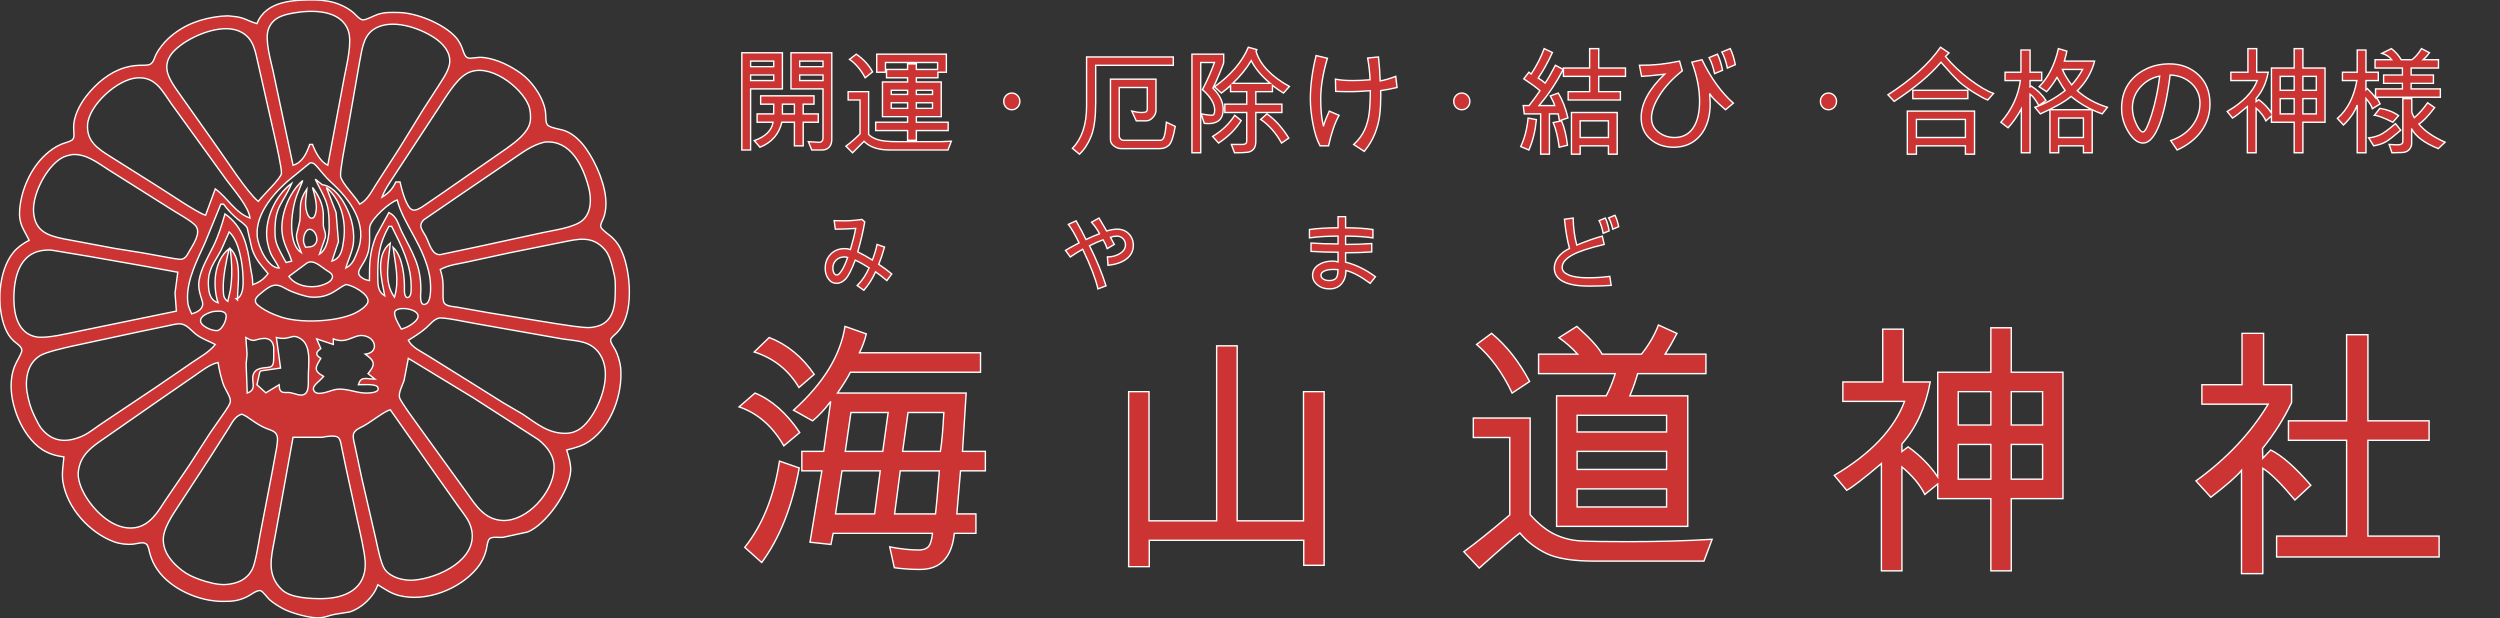 <svg xmlns="http://www.w3.org/2000/svg" width="152.4mm" height="37.677mm" viewBox="0 0 1800 445">
  <rect x="0" y="0" width="1800" height="445" fill="#333333" stroke="none"/>
  <path id="Selection" fill="#c33" stroke="#fff" stroke-width="1" d="M 185.00,17.00
           C 177.45,14.85 176.13,12.38 167.00,11.70
             163.75,11.14 162.14,11.64 159.00,11.70
             144.78,13.22 131.83,17.90 121.17,27.76
             118.12,30.58 114.30,35.31 112.42,39.00
             111.30,41.21 110.66,44.57 108.57,45.98
             105.47,48.07 100.16,45.68 90.00,48.67
             78.76,51.96 69.41,59.96 62.29,69.00
             58.21,74.17 54.27,81.42 53.30,88.00
             52.36,94.35 54.35,98.04 52.31,100.42
             51.02,101.92 46.14,102.96 44.00,103.88
             39.94,105.62 36.27,108.22 33.00,111.17
             22.05,121.05 14.92,137.31 14.09,152.00
             13.56,161.46 17.21,165.23 21.00,173.00
             16.56,175.28 12.55,178.08 9.39,182.01
             -1.28,195.29 -2.57,220.56 3.63,236.00
             5.20,239.91 6.97,242.80 10.09,245.68
             11.98,247.41 15.58,249.31 15.71,252.09
             15.80,254.06 12.76,258.99 11.76,261.00
             9.49,265.59 8.65,268.91 8.17,274.00
             6.57,290.76 15.90,313.95 30.04,323.45
             34.91,326.72 40.27,328.19 46.00,329.00
             45.51,335.04 44.32,340.88 45.32,347.00
             48.40,365.83 64.31,383.45 82.00,390.05
             86.15,391.60 91.59,392.29 96.00,391.76
             98.71,391.54 103.21,389.78 105.41,391.76
             106.94,393.02 107.44,396.98 108.04,399.00
             109.24,403.00 110.85,406.56 113.22,410.00
             122.91,424.09 143.15,432.92 160.00,433.00
             167.11,433.03 171.39,432.79 178.00,429.60
             180.51,428.39 185.12,424.48 187.68,425.32
             189.37,425.88 192.45,430.27 194.09,431.79
             196.55,434.08 201.92,437.38 205.00,438.87
             210.64,441.61 223.63,445.25 229.83,444.84
             234.73,444.52 236.75,443.08 241.00,442.32
             241.00,442.32 251.72,440.61 251.72,440.61
             260.38,437.94 269.25,429.62 272.00,421.00
             276.90,424.00 281.34,427.22 287.00,428.70
             306.49,433.80 331.01,424.34 343.53,409.00
             346.80,405.00 348.76,400.98 350.08,396.00
             350.67,393.76 350.91,389.19 352.60,387.77
             354.37,386.27 359.50,387.10 362.00,386.91
             362.00,386.91 380.00,383.01 380.00,383.01
             393.42,377.41 410.08,353.52 410.89,339.00
             411.16,334.28 409.45,328.48 408.00,324.00
             414.44,322.27 419.37,321.21 425.00,317.21
             440.47,306.24 448.39,283.51 446.91,265.00
             446.61,261.25 444.84,255.33 443.09,252.00
             442.14,250.18 439.28,246.47 439.69,244.51
             440.03,242.90 442.73,241.00 443.90,239.82
             446.58,237.11 448.16,234.47 449.66,231.00
             455.28,217.98 453.56,196.07 448.53,183.00
             446.55,177.84 444.16,173.99 439.98,170.30
             438.20,168.72 433.16,165.42 432.58,163.33
             432.09,161.61 433.90,158.67 434.53,157.00
             435.66,154.03 436.10,151.16 436.25,148.00
             436.89,134.87 429.44,117.55 421.96,107.00
             418.22,101.72 413.11,96.61 407.00,94.23
             403.53,92.88 395.66,92.15 394.02,89.69
             392.30,87.10 393.69,82.97 392.07,77.00
             389.66,68.08 382.46,58.14 375.00,52.79
             367.50,47.40 358.18,42.77 349.00,41.51
             343.06,40.58 339.09,42.82 336.57,41.51
             332.98,39.82 334.14,33.16 327.67,26.29
             318.92,16.98 299.83,9.15 287.00,9.00
             281.57,8.94 277.25,8.65 272.00,10.36
             269.28,11.24 263.18,14.66 261.04,14.28
             258.76,13.88 256.55,10.99 254.83,9.46
             251.76,6.75 248.75,5.03 245.00,3.43
             239.35,1.01 233.13,0.08 227.00,0.00
             211.89,-0.17 191.54,0.30 185.00,17.00 Z
           M 236.00,119.00
           C 230.53,116.32 227.10,109.50 225.00,104.00
             225.00,104.00 223.00,104.00 223.00,104.00
             220.76,110.30 217.85,116.95 211.00,119.00
             211.00,119.00 196.58,51.00 196.58,51.00
             194.86,43.21 190.55,28.39 193.26,21.00
             196.25,12.85 203.32,10.82 211.00,9.42
             224.13,7.04 245.24,6.60 250.74,22.00
             253.69,30.26 249.74,46.17 248.00,55.00
             248.00,55.00 236.00,119.00 236.00,119.00 Z
           M 259.00,147.00
           C 255.52,141.02 245.99,131.77 245.24,127.00
             244.65,123.25 248.46,103.96 249.39,99.00
             249.39,99.00 258.66,46.00 258.66,46.00
             260.51,37.27 260.92,26.55 269.04,21.13
             281.34,12.93 301.83,19.80 313.00,27.36
             318.94,31.38 324.36,37.27 323.78,45.00
             323.30,51.29 317.57,58.66 314.30,64.00
             314.30,64.00 304.61,79.00 304.61,79.00
             304.61,79.00 288.00,106.00 288.00,106.00
             288.00,106.00 270.62,133.00 270.62,133.00
             267.45,138.04 264.41,144.19 259.00,147.00 Z
           M 186.00,145.00
           C 178.21,138.91 162.57,114.41 155.72,105.00
             155.72,105.00 130.28,69.00 130.28,69.00
             126.68,63.85 120.83,56.34 120.20,50.00
             119.41,42.14 124.21,37.03 130.01,32.63
             140.42,24.74 161.42,16.23 174.00,23.28
             182.85,28.23 183.79,37.16 185.88,46.00
             185.88,46.00 197.88,99.00 197.88,99.00
             198.82,103.09 203.12,122.12 202.60,125.00
             201.91,128.82 189.56,140.28 186.00,145.00 Z
           M 288.00,131.00
           C 288.00,131.00 285.00,131.00 285.00,131.00
             282.63,136.10 279.77,139.08 275.00,142.00
             277.50,135.24 282.92,128.27 286.81,122.00
             286.81,122.00 315.67,78.00 315.67,78.00
             320.71,70.42 328.16,57.38 336.00,52.97
             351.80,44.07 375.54,62.88 380.66,76.00
             381.95,79.31 382.35,84.52 381.66,88.00
             380.13,95.69 371.07,102.35 365.00,106.70
             365.00,106.70 319.00,138.67 319.00,138.67
             319.00,138.67 304.00,148.93 304.00,148.93
             302.20,150.02 299.41,151.74 297.21,151.19
             292.51,150.01 289.00,135.41 288.00,131.00 Z
           M 180.00,157.00
           C 169.49,153.44 163.74,142.26 155.00,136.00
             155.00,136.00 148.00,155.00 148.00,155.00
             141.27,152.77 119.78,137.93 112.00,133.20
             112.00,133.20 79.00,112.42 79.00,112.42
             70.07,106.82 62.44,101.57 63.04,90.00
             63.78,75.80 84.77,56.77 99.00,56.04
             112.24,55.37 116.71,65.39 123.58,75.00
             123.58,75.00 163.37,130.00 163.37,130.00
             168.46,136.81 179.06,148.86 180.00,157.00 Z
           M 392.00,102.33
           C 410.89,100.40 419.79,119.55 423.84,135.00
             425.85,142.63 425.97,152.70 419.67,158.45
             413.61,163.98 398.29,165.77 390.00,167.65
             390.00,167.65 345.00,177.42 345.00,177.42
             345.00,177.42 317.02,183.33 317.02,183.33
             310.78,183.91 308.99,174.54 306.49,170.00
             305.48,168.16 303.18,164.99 303.01,163.00
             302.84,160.96 303.82,159.62 305.16,158.21
             305.16,158.21 333.00,139.14 333.00,139.14
             333.00,139.14 368.00,115.33 368.00,115.33
             375.93,110.05 382.51,104.60 392.00,102.33 Z
           M 52.00,111.30
           C 61.86,110.54 70.08,117.08 78.00,122.14
             78.00,122.14 123.00,150.48 123.00,150.48
             127.39,153.39 137.58,158.80 140.68,162.32
             145.28,167.54 138.96,176.10 136.23,181.00
             134.94,183.32 133.68,186.04 130.82,186.62
             129.11,186.96 123.00,185.76 121.00,185.39
             121.00,185.39 103.00,182.12 103.00,182.12
             103.00,182.12 83.00,178.92 83.00,178.92
             83.00,178.92 46.00,172.00 46.00,172.00
             34.40,169.63 25.33,166.56 24.19,153.00
             23.11,140.23 33.14,120.60 44.00,114.00
             46.65,112.39 49.02,111.88 52.00,111.30 Z
           M 249.00,193.00
           C 250.79,186.66 254.07,180.72 254.55,174.00
             255.27,163.71 252.33,153.75 246.98,145.01
             243.72,139.68 238.45,133.74 232.00,133.00
             232.00,133.00 227.00,129.00 227.00,129.00
             234.16,143.86 237.03,145.34 237.00,163.00
             236.99,169.37 235.85,179.37 230.00,183.00
             230.00,183.00 234.22,171.00 234.22,171.00
             234.75,166.95 233.00,165.56 232.79,162.00
             232.79,162.00 232.79,154.00 232.79,154.00
             232.48,147.01 229.31,140.39 225.00,135.00
             226.31,139.53 228.22,146.35 227.70,151.00
             227.52,152.59 226.97,155.96 225.46,156.83
             223.02,158.25 221.48,154.70 220.97,152.98
             219.09,147.07 220.52,141.87 220.97,136.00
             214.62,145.37 216.82,149.23 215.90,159.00
             215.90,159.00 213.50,169.00 213.50,169.00
             213.16,173.61 215.50,177.81 217.00,182.00
             212.49,179.10 210.96,173.10 210.29,168.00
             209.24,160.06 210.87,148.53 213.55,141.00
             213.55,141.00 218.00,130.00 218.00,130.00
             208.02,138.32 201.21,156.07 203.32,169.00
             204.65,177.13 208.04,181.14 210.00,188.00
             210.00,188.00 206.00,189.00 206.00,189.00
             203.84,185.21 200.30,179.02 199.05,175.00
             198.10,171.93 198.04,170.15 198.00,167.00
             197.78,148.01 203.65,147.02 210.00,132.00
             197.80,140.93 189.41,159.91 192.67,175.00
             194.80,184.89 196.93,185.07 201.00,193.00
             192.68,192.92 185.80,177.42 185.19,170.00
             183.75,152.70 199.53,136.17 212.00,126.42
             212.00,126.42 223.15,117.34 223.15,117.34
             225.42,116.70 226.99,118.55 228.34,120.06
             231.72,123.86 234.11,127.29 238.00,130.83
             251.97,143.55 265.32,161.35 257.40,181.00
             255.34,186.09 254.06,190.33 249.00,193.00 Z
           M 235.00,135.00
           C 245.78,144.15 249.36,159.51 247.42,173.00
             246.52,179.23 245.83,185.76 239.00,188.00
             239.00,188.00 243.68,174.00 243.68,174.00
             243.68,174.00 241.96,153.00 241.96,153.00
             241.96,153.00 235.00,135.00 235.00,135.00 Z
           M 286.00,144.00
           C 290.19,160.90 305.45,177.15 309.38,199.00
             310.13,203.12 311.17,216.67 306.74,218.83
             301.60,221.34 302.97,211.16 303.00,209.00
             303.18,191.00 297.07,182.51 289.37,167.00
             286.50,161.23 286.13,156.12 280.00,153.00
             280.00,153.00 270.76,170.00 270.76,170.00
             266.06,181.59 266.00,189.89 266.00,202.00
             264.50,201.68 263.44,201.59 262.02,200.83
             253.07,196.03 262.29,192.49 265.24,181.00
             266.85,174.73 265.62,165.80 266.31,163.00
             267.73,157.25 280.42,145.64 286.00,144.00 Z
           M 161.00,147.00
           C 163.85,150.98 167.24,154.52 171.00,157.68
             173.27,159.58 176.56,161.50 177.98,164.09
             177.98,164.09 181.36,179.00 181.36,179.00
             184.06,187.00 187.80,190.64 193.00,197.00
             189.67,201.23 187.01,203.08 182.00,205.00
             181.85,198.28 181.12,197.89 180.28,192.00
             178.13,176.81 175.28,163.52 162.00,154.00
             159.72,161.87 157.34,169.59 153.74,177.00
             149.87,184.97 144.74,193.10 143.32,202.00
             142.10,209.68 146.03,215.91 145.96,218.91
             145.87,223.04 141.35,225.04 138.00,226.00
             136.08,221.45 135.16,220.08 135.02,215.00
             134.63,201.29 141.97,187.28 147.52,175.00
             147.52,175.00 159.00,147.00 159.00,147.00
             159.00,147.00 161.00,147.00 161.00,147.00 Z
           M 282.00,163.00
           C 288.58,175.98 295.83,190.14 296.00,205.00
             296.02,207.11 296.43,212.58 294.46,213.83
             291.53,215.69 291.13,210.55 291.17,209.00
             291.44,199.77 290.03,184.61 283.00,178.00
             284.61,190.21 287.69,201.94 284.00,214.00
             275.90,202.80 279.97,187.67 281.00,175.00
             269.96,183.93 274.78,201.22 277.00,213.00
             272.10,210.07 272.07,205.27 272.00,200.00
             271.84,185.65 272.75,175.79 280.00,163.00
             280.00,163.00 282.00,163.00 282.00,163.00 Z
           M 220.00,178.00
           C 219.15,176.08 218.58,175.21 218.51,173.00
             218.48,171.91 218.78,170.08 219.15,169.06
             223.18,157.94 233.36,173.43 224.87,177.32
             223.85,177.78 221.22,177.89 220.00,178.00 Z
           M 165.00,167.00
           C 172.33,173.48 174.77,190.46 174.99,200.00
             175.10,204.91 175.40,211.94 171.00,215.00
             171.09,204.56 174.42,187.00 165.84,179.00
             166.90,190.16 167.53,197.67 165.84,209.00
             165.84,209.00 164.00,217.00 164.00,217.00
             160.64,214.66 160.91,211.89 160.75,208.00
             160.41,199.97 163.04,186.96 165.00,179.00
             153.95,187.52 153.00,205.66 157.00,218.00
             151.18,216.09 150.26,210.59 150.04,205.00
             149.58,193.69 154.41,189.26 159.22,180.00
             159.22,180.00 165.00,167.00 165.00,167.00 Z
           M 317.00,194.00
           C 323.94,190.47 329.64,190.16 337.00,188.50
             337.00,188.50 366.00,182.20 366.00,182.20
             366.00,182.20 404.00,174.55 404.00,174.55
             416.02,172.15 426.53,169.09 435.73,180.04
             438.77,183.67 440.21,189.45 441.37,194.00
             443.28,201.47 443.01,202.47 443.00,210.00
             442.98,223.24 440.37,234.54 425.00,235.81
             419.96,236.23 406.46,233.91 401.00,233.13
             401.00,233.13 352.00,225.20 352.00,225.20
             352.00,225.20 329.00,221.13 329.00,221.13
             326.52,220.76 321.63,220.53 320.02,218.42
             318.76,216.77 319.00,213.04 319.00,211.00
             319.00,211.00 319.00,206.00 319.00,206.00
             318.93,200.70 318.45,199.03 317.00,194.00 Z
           M 128.00,196.00
           C 128.00,196.00 126.01,211.00 126.01,211.00
             126.01,211.00 127.00,224.00 127.00,224.00
             127.00,224.00 95.00,230.58 95.00,230.58
             95.00,230.58 58.00,238.20 58.00,238.20
             49.93,239.81 33.63,244.00 26.00,242.53
             13.38,240.11 10.13,227.10 10.00,216.00
             9.79,198.09 14.82,178.84 37.00,180.09
             37.00,180.09 64.00,184.58 64.00,184.58
             64.00,184.58 102.00,191.26 102.00,191.26
             102.00,191.26 128.00,196.00 128.00,196.00 Z
           M 208.00,199.00
           C 208.00,199.00 221.00,189.38 221.00,189.38
             225.83,186.52 230.97,192.01 234.98,194.55
             236.89,195.76 240.03,197.19 239.27,200.00
             238.43,203.09 233.74,204.74 231.00,205.56
             223.47,207.80 212.55,205.87 208.00,199.00 Z
           M 249.00,204.87
           C 253.56,205.19 265.52,211.51 264.97,216.99
             264.62,220.49 257.95,224.40 255.00,225.74
             241.65,231.83 215.88,232.89 202.00,228.14
             196.48,226.25 191.81,224.27 187.06,220.77
             185.17,219.38 183.12,217.79 184.17,215.15
             184.84,213.45 187.57,211.36 189.00,210.21
             191.50,208.22 194.71,205.58 198.00,205.33
             201.65,205.04 204.87,207.51 208.00,209.02
             211.62,210.76 220.06,213.63 224.00,213.90
             237.75,214.85 242.90,207.38 249.00,204.87 Z
           M 171.00,215.00
           C 171.00,215.00 171.00,216.00 171.00,216.00
             171.00,216.00 170.00,215.00 170.00,215.00
             170.00,215.00 171.00,215.00 171.00,215.00 Z
           M 289.00,237.00
           C 287.50,234.37 283.08,227.25 284.35,224.31
             286.40,219.57 307.68,222.93 298.85,231.53
             297.92,232.44 296.13,233.71 295.00,234.39
             292.99,235.60 291.18,236.22 289.00,237.00 Z
           M 153.00,224.39
           C 155.48,224.06 160.42,223.36 162.22,225.60
             164.49,228.43 160.14,237.14 156.87,237.94
             153.45,238.78 143.17,234.57 144.49,230.06
             145.42,226.89 150.20,225.23 153.00,224.39 Z
           M 294.00,245.00
           C 298.28,242.37 303.30,239.24 307.00,235.90
             309.60,233.55 312.51,229.83 316.00,229.02
             319.28,228.26 337.35,232.13 342.00,232.92
             342.00,232.92 405.00,244.03 405.00,244.03
             415.34,245.67 425.30,245.05 431.89,255.00
             440.48,267.96 433.70,288.15 425.77,299.91
             421.35,306.47 416.26,311.60 408.00,311.96
             395.22,312.52 386.54,305.07 376.58,298.36
             376.58,298.36 362.00,289.80 362.00,289.80
             362.00,289.80 340.00,276.00 340.00,276.00
             340.00,276.00 308.00,256.05 308.00,256.05
             303.05,252.91 296.82,250.34 294.00,245.00 Z
           M 155.00,248.00
           C 150.81,253.32 144.55,256.73 139.00,260.50
             139.00,260.50 112.00,279.00 112.00,279.00
             112.00,279.00 74.00,304.43 74.00,304.43
             69.01,307.63 64.46,311.71 59.00,314.09
             47.76,318.98 37.39,318.38 29.41,308.00
             27.56,305.59 24.02,298.02 22.83,295.00
             21.01,290.43 19.23,282.90 19.04,278.00
             18.70,269.25 21.13,260.81 29.00,256.00
             33.40,253.31 47.40,250.26 53.00,248.99
             53.00,248.99 99.00,239.11 99.00,239.11
             99.00,239.11 120.00,234.74 120.00,234.74
             122.84,234.21 127.27,232.89 130.00,233.18
             134.70,233.70 137.49,237.87 141.00,240.61
             145.18,243.88 150.33,245.58 155.00,248.00 Z
           M 263.00,255.00
           C 269.81,259.89 270.58,262.34 265.00,269.00
             265.00,269.00 270.00,273.00 270.00,273.00
             262.90,272.85 260.03,270.65 258.00,277.00
             260.68,277.00 270.46,276.24 271.83,278.58
             274.46,283.06 264.97,283.03 263.00,282.99
             255.50,282.82 248.52,278.93 241.00,280.57
             237.62,281.23 227.31,286.18 225.72,280.57
             224.84,277.53 230.09,274.65 233.00,271.00
             225.40,266.77 227.15,264.43 231.00,258.00
             226.90,255.47 227.25,253.64 231.00,251.00
             231.00,251.00 228.00,244.00 228.00,244.00
             228.00,244.00 240.00,248.00 240.00,248.00
             240.00,248.00 240.00,244.00 240.00,244.00
             251.40,248.56 255.52,238.32 264.98,242.65
             270.86,245.35 272.05,253.92 263.00,255.00 Z
           M 201.00,277.00
           C 201.00,277.00 191.40,282.84 191.40,282.84
             191.40,282.84 185.00,277.00 185.00,277.00
             185.00,277.00 187.00,268.00 187.00,268.00
             187.00,268.00 188.00,267.00 188.00,267.00
             188.00,267.00 202.00,265.00 202.00,265.00
             202.00,265.00 199.00,243.00 199.00,243.00
             209.26,245.62 209.73,239.28 216.83,244.15
             224.62,249.48 221.85,263.58 221.99,272.01
             222.03,275.00 222.39,280.94 220.15,283.14
             216.98,286.24 212.22,282.92 208.00,282.61
             206.34,282.48 204.02,282.98 202.60,281.94
             201.04,280.80 201.14,278.70 201.00,277.00 Z
           M 177.00,243.00
           C 179.01,244.06 180.60,245.20 183.00,245.07
             184.57,244.99 195.68,239.72 197.08,250.00
             197.08,250.00 197.08,256.00 197.08,256.00
             196.97,258.25 197.43,262.31 195.43,263.79
             193.17,265.45 185.94,263.61 183.02,268.27
             179.70,273.58 186.09,280.23 178.00,283.00
             178.00,283.00 177.22,262.00 177.22,262.00
             177.22,262.00 177.88,255.00 177.88,255.00
             177.88,255.00 177.00,243.00 177.00,243.00 Z
           M 294.00,258.00
           C 294.00,258.00 341.00,286.55 341.00,286.55
             341.00,286.55 387.71,316.58 387.71,316.58
             394.55,322.18 399.47,328.74 398.91,338.00
             397.89,354.72 379.56,375.42 362.00,374.74
             349.26,374.25 342.87,364.37 336.28,355.00
             336.28,355.00 302.28,308.00 302.28,308.00
             299.66,304.25 288.23,289.07 287.61,286.00
             286.92,282.57 289.80,277.37 290.91,274.00
             290.91,274.00 294.00,258.00 294.00,258.00 Z
           M 157.00,261.00
           C 157.65,265.58 159.54,273.83 161.34,278.00
             162.60,280.93 166.18,286.12 165.86,289.00
             165.63,291.09 163.38,294.19 162.21,296.00
             162.21,296.00 151.10,312.00 151.10,312.00
             151.10,312.00 136.26,335.00 136.26,335.00
             136.26,335.00 119.22,360.00 119.22,360.00
             113.72,368.53 107.98,378.41 97.00,379.97
             81.98,382.10 67.82,368.08 60.88,356.00
             58.42,351.72 55.84,344.99 56.34,340.00
             57.60,327.27 66.45,321.53 76.00,314.98
             76.00,314.98 115.00,287.83 115.00,287.83
             115.00,287.83 140.00,270.59 140.00,270.59
             145.00,267.12 151.09,262.24 157.00,261.00 Z
           M 281.00,295.00
           C 281.00,295.00 314.02,342.00 314.02,342.00
             314.02,342.00 330.29,365.00 330.29,365.00
             333.98,370.12 338.03,374.66 339.47,381.00
             344.47,402.91 315.67,416.27 298.00,417.68
             290.82,418.25 281.35,415.99 276.99,409.82
             274.17,405.82 271.74,393.25 270.58,388.00
             270.58,388.00 260.42,344.00 260.42,344.00
             260.42,344.00 255.74,322.00 255.74,322.00
             255.24,319.32 253.71,314.63 254.64,312.13
             255.68,309.30 259.50,307.95 262.00,306.57
             267.71,303.39 276.46,296.32 281.00,295.00 Z
           M 174.01,298.20
           C 178.57,299.58 183.75,305.34 192.00,308.57
             194.62,309.60 198.18,310.38 199.24,313.22
             200.39,315.54 199.48,319.55 199.24,322.00
             199.24,322.00 195.75,341.00 195.75,341.00
             195.75,341.00 187.26,385.00 187.26,385.00
             186.18,390.81 184.01,405.34 181.56,410.00
             177.64,417.45 170.94,420.15 163.00,420.83
             157.17,421.32 149.49,419.27 144.00,417.31
             139.24,415.61 135.03,413.76 131.00,410.64
             123.78,405.03 117.38,397.68 117.58,388.00
             117.74,380.52 123.96,371.13 128.00,365.00
             128.00,365.00 150.82,330.00 150.82,330.00
             150.82,330.00 164.81,308.00 164.81,308.00
             167.34,303.88 169.25,299.75 174.01,298.20 Z
           M 211.00,314.87
           C 211.00,314.87 232.00,314.87 232.00,314.87
             234.79,314.21 241.09,313.25 243.42,314.87
             245.17,316.36 245.57,319.94 246.00,322.00
             246.00,322.00 249.13,337.00 249.13,337.00
             249.13,337.00 257.42,375.00 257.42,375.00
             259.13,382.73 262.67,397.63 262.96,405.00
             263.69,423.91 248.64,430.80 232.00,431.00
             223.74,431.09 209.49,430.61 203.17,424.78
             191.66,414.14 195.30,401.10 197.74,388.00
             197.74,388.00 201.75,366.00 201.75,366.00
             201.75,366.00 211.00,314.87 211.00,314.87 Z
           M 598.88,100.42
           C 598.88,102.77 598.25,104.62 597.00,105.97
             595.76,107.32 594.04,108.00 591.83,108.00
             591.83,108.00 584.48,108.00 584.48,108.00
             584.48,108.00 582.02,102.00 582.02,102.00
             582.02,102.00 589.92,102.48 589.92,102.48
             590.63,102.51 591.24,102.23 591.77,101.67
             592.30,101.10 592.56,100.45 592.56,99.72
             592.56,99.72 592.56,64.00 592.56,64.00
             592.56,64.00 569.50,64.00 569.50,64.00
             569.50,64.00 569.50,38.00 569.50,38.00
             569.50,38.00 598.88,38.00 598.88,38.00
             598.88,38.00 598.88,100.42 598.88,100.42 Z
           M 592.56,48.00
           C 592.56,48.00 592.56,44.00 592.56,44.00
             592.56,44.00 575.78,44.00 575.78,44.00
             575.78,44.00 575.78,48.00 575.78,48.00
             575.78,48.00 592.56,48.00 592.56,48.00 Z
           M 592.56,58.00
           C 592.56,58.00 592.56,54.00 592.56,54.00
             592.56,54.00 575.78,54.00 575.78,54.00
             575.78,54.00 575.78,58.00 575.78,58.00
             575.78,58.00 592.56,58.00 592.56,58.00 Z
           M 563.34,64.00
           C 563.34,64.00 540.44,64.00 540.44,64.00
             540.44,64.00 540.44,108.00 540.44,108.00
             540.44,108.00 534.12,108.00 534.12,108.00
             534.12,108.00 534.12,38.00 534.12,38.00
             534.12,38.00 563.34,38.00 563.34,38.00
             563.34,38.00 563.34,64.00 563.34,64.00 Z
           M 557.06,48.00
           C 557.06,48.00 557.06,44.00 557.06,44.00
             557.06,44.00 540.44,44.00 540.44,44.00
             540.44,44.00 540.44,48.00 540.44,48.00
             540.44,48.00 557.06,48.00 557.06,48.00 Z
           M 557.06,58.00
           C 557.06,58.00 557.06,54.00 557.06,54.00
             557.06,54.00 540.44,54.00 540.44,54.00
             540.44,54.00 540.44,58.00 540.44,58.00
             540.44,58.00 557.06,58.00 557.06,58.00 Z
           M 589.16,88.00
           C 589.16,88.00 578.30,88.00 578.30,88.00
             578.30,88.00 578.30,105.00 578.30,105.00
             578.30,105.00 571.97,105.00 571.97,105.00
             571.97,105.00 571.97,88.00 571.97,88.00
             571.97,88.00 562.94,88.00 562.94,88.00
             560.85,96.64 555.60,102.64 547.17,106.00
             547.17,106.00 543.08,101.25 543.08,101.25
             551.10,98.40 555.61,93.98 556.61,88.00
             556.61,88.00 545.11,88.00 545.11,88.00
             545.11,88.00 545.11,82.00 545.11,82.00
             545.11,82.00 557.06,82.00 557.06,82.00
             557.06,82.00 557.06,75.00 557.06,75.00
             557.06,75.00 547.66,75.00 547.66,75.00
             547.66,75.00 547.66,69.00 547.66,69.00
             547.66,69.00 586.08,69.00 586.08,69.00
             586.08,69.00 586.08,75.00 586.08,75.00
             586.08,75.00 578.30,75.00 578.30,75.00
             578.30,75.00 578.30,82.00 578.30,82.00
             578.30,82.00 589.16,82.00 589.16,82.00
             589.16,82.00 589.16,88.00 589.16,88.00 Z
           M 571.97,82.00
           C 571.97,82.00 571.97,75.00 571.97,75.00
             571.97,75.00 563.34,75.00 563.34,75.00
             563.34,75.00 563.34,82.00 563.34,82.00
             563.34,82.00 571.97,82.00 571.97,82.00 Z
           M 628.25,51.73
           C 628.25,51.73 622.94,56.00 622.94,56.00
             619.80,50.20 616.04,45.77 611.64,42.72
             611.64,42.72 616.53,39.00 616.53,39.00
             621.75,42.62 625.66,46.87 628.25,51.73 Z
           M 682.67,94.00
           C 682.67,94.00 659.78,94.00 659.78,94.00
             659.78,94.00 659.78,101.00 659.78,101.00
             659.78,101.00 653.45,101.00 653.45,101.00
             653.45,101.00 653.45,94.00 653.45,94.00
             653.45,94.00 630.48,94.00 630.48,94.00
             630.48,94.00 630.48,88.00 630.48,88.00
             630.48,88.00 653.45,88.00 653.45,88.00
             653.45,88.00 653.45,84.00 653.45,84.00
             653.45,84.00 635.38,84.00 635.38,84.00
             635.38,84.00 635.38,59.00 635.38,59.00
             635.38,59.00 653.45,59.00 653.45,59.00
             653.45,59.00 653.45,56.00 653.45,56.00
             653.45,56.00 638.30,56.00 638.30,56.00
             638.30,56.00 638.30,50.00 638.30,50.00
             638.30,50.00 653.45,50.00 653.45,50.00
             653.45,50.00 653.45,46.00 653.45,46.00
             653.45,46.00 659.78,46.00 659.78,46.00
             659.78,46.00 659.78,50.00 659.78,50.00
             659.78,50.00 675.06,50.00 675.06,50.00
             675.06,50.00 675.06,45.00 675.06,45.00
             675.06,45.00 637.53,45.00 637.53,45.00
             637.53,45.00 637.53,52.00 637.53,52.00
             637.53,52.00 631.25,52.00 631.25,52.00
             631.25,52.00 631.25,39.00 631.25,39.00
             631.25,39.00 681.38,39.00 681.38,39.00
             681.38,39.00 681.38,52.00 681.38,52.00
             681.38,52.00 675.30,52.00 675.30,52.00
             675.30,52.00 675.30,56.00 675.30,56.00
             675.30,56.00 659.78,56.00 659.78,56.00
             659.78,56.00 659.78,59.00 659.78,59.00
             659.78,59.00 677.69,59.00 677.69,59.00
             677.69,59.00 677.69,84.00 677.69,84.00
             677.69,84.00 659.78,84.00 659.78,84.00
             659.78,84.00 659.78,88.00 659.78,88.00
             659.78,88.00 682.67,88.00 682.67,88.00
             682.67,88.00 682.67,94.00 682.67,94.00 Z
           M 671.41,68.00
           C 671.41,68.00 671.41,65.00 671.41,65.00
             671.41,65.00 659.78,65.00 659.78,65.00
             659.78,65.00 659.78,68.00 659.78,68.00
             659.78,68.00 671.41,68.00 671.41,68.00 Z
           M 653.45,68.00
           C 653.45,68.00 653.45,65.00 653.45,65.00
             653.45,65.00 641.70,65.00 641.70,65.00
             641.70,65.00 641.70,68.00 641.70,68.00
             641.70,68.00 653.45,68.00 653.45,68.00 Z
           M 671.41,78.00
           C 671.41,78.00 671.41,74.00 671.41,74.00
             671.41,74.00 659.78,74.00 659.78,74.00
             659.78,74.00 659.78,78.00 659.78,78.00
             659.78,78.00 671.41,78.00 671.41,78.00 Z
           M 653.45,78.00
           C 653.45,78.00 653.45,74.00 653.45,74.00
             653.45,74.00 641.70,74.00 641.70,74.00
             641.70,74.00 641.70,78.00 641.70,78.00
             641.70,78.00 653.45,78.00 653.45,78.00 Z
           M 684.95,101.67
           C 684.95,101.67 682.52,108.00 682.52,108.00
             682.52,108.00 640.61,108.00 640.61,108.00
             632.37,108.00 626.20,105.91 622.09,101.75
             622.09,101.75 613.83,110.00 613.83,110.00
             613.83,110.00 609.08,105.25 609.08,105.25
             612.97,102.32 616.35,99.36 619.22,96.34
             619.22,96.34 619.22,72.00 619.22,72.00
             619.22,72.00 610.66,72.00 610.66,72.00
             610.66,72.00 610.66,66.00 610.66,66.00
             610.66,66.00 625.41,66.00 625.41,66.00
             625.41,66.00 625.41,96.75 625.41,96.75
             626.78,98.27 628.95,99.53 631.91,100.52
             634.86,101.51 639.67,102.00 646.33,102.00
             646.33,102.00 677.30,102.00 677.30,102.00
             677.30,102.00 684.95,101.67 684.95,101.67 Z
           M 728.50,67.00
           C 730.12,67.00 731.49,67.59 732.61,68.77
             733.73,69.93 734.30,71.34 734.30,72.98
             734.30,74.65 733.73,76.07 732.61,77.25
             731.49,78.42 730.12,79.00 728.50,79.00
             726.88,79.00 725.50,78.42 724.38,77.25
             723.26,76.07 722.70,74.65 722.70,72.98
             722.70,71.34 723.26,69.93 724.38,68.77
             725.50,67.59 726.88,67.00 728.50,67.00 Z
           M 844.77,47.00
           C 844.77,47.00 788.91,47.00 788.91,47.00
             788.91,47.00 788.91,73.77 788.91,73.77
             788.91,84.43 787.83,92.50 785.69,97.95
             783.54,103.40 780.71,107.75 777.20,111.00
             777.20,111.00 772.14,106.78 772.14,106.78
             778.94,99.84 782.34,89.73 782.34,76.45
             782.34,76.45 782.34,41.00 782.34,41.00
             782.34,41.00 844.77,41.00 844.77,41.00
             844.77,41.00 844.77,47.00 844.77,47.00 Z
           M 846.17,91.00
           C 844.95,98.18 843.48,102.64 841.75,104.39
             840.02,106.13 837.79,107.00 835.06,107.00
             835.06,107.00 807.19,107.00 807.19,107.00
             805.41,107.00 803.68,106.36 802.02,105.09
             800.36,103.82 799.53,102.38 799.53,100.75
             799.53,100.75 799.53,57.00 799.53,57.00
             799.53,57.00 832.31,57.00 832.31,57.00
             832.31,57.00 832.31,79.53 832.31,79.53
             832.31,81.25 831.57,82.93 830.09,84.56
             828.62,86.19 827.04,87.00 825.34,87.00
             825.34,87.00 818.12,87.00 818.12,87.00
             818.12,87.00 814.89,80.00 814.89,80.00
             817.67,80.67 820.05,81.00 822.02,81.00
             823.45,81.00 824.48,80.85 825.09,80.55
             825.72,80.23 826.03,79.46 826.03,78.22
             826.03,78.22 826.03,63.00 826.03,63.00
             826.03,63.00 805.86,63.00 805.86,63.00
             805.86,63.00 805.86,98.39 805.86,98.39
             806.45,100.13 807.45,101.00 808.86,101.00
             808.86,101.00 835.64,101.00 835.64,101.00
             836.77,101.00 837.64,100.04 838.25,98.11
             838.86,96.17 839.38,92.80 839.81,88.00
             839.81,88.00 846.17,91.00 846.17,91.00 Z
           M 928.36,62.25
           C 928.36,62.25 924.09,67.00 924.09,67.00
             921.45,65.40 918.80,63.56 916.16,61.48
             916.16,61.48 916.16,66.00 916.16,66.00
             916.16,66.00 904.20,66.00 904.20,66.00
             904.20,66.00 904.20,75.00 904.20,75.00
             904.20,75.00 922.97,75.00 922.97,75.00
             922.97,75.00 922.97,81.00 922.97,81.00
             922.97,81.00 904.20,81.00 904.20,81.00
             904.20,81.00 904.20,101.66 904.20,101.66
             904.20,104.16 903.68,106.03 902.62,107.28
             901.57,108.53 900.23,109.30 898.59,109.58
             896.96,109.86 893.71,110.00 888.84,110.00
             888.84,110.00 886.61,104.00 886.61,104.00
             889.66,104.00 892.34,104.00 894.64,104.00
             896.64,104.00 897.64,103.21 897.64,101.62
             897.64,101.62 897.64,81.00 897.64,81.00
             897.64,81.00 881.88,81.00 881.88,81.00
             881.88,81.00 881.88,75.00 881.88,75.00
             881.88,75.00 897.64,75.00 897.64,75.00
             897.64,75.00 897.64,66.00 897.64,66.00
             897.64,66.00 886.00,66.00 886.00,66.00
             886.00,66.00 886.00,61.58 886.00,61.58
             884.59,62.98 882.39,64.78 879.39,67.00
             879.39,67.00 874.41,62.50 874.41,62.50
             886.19,54.09 894.32,44.59 898.81,34.00
             898.81,34.00 904.92,35.73 904.92,35.73
             904.92,35.73 904.36,37.00 904.36,37.00
             907.27,46.59 915.27,55.01 928.36,62.25 Z
           M 914.58,60.00
           C 908.27,54.73 903.71,49.28 900.88,43.64
             897.44,49.41 893.00,54.87 887.58,60.00
             887.58,60.00 914.58,60.00 914.58,60.00 Z
           M 881.06,44.94
           C 881.06,45.47 880.11,48.02 878.20,52.59
             876.30,57.17 874.66,60.79 873.31,63.45
             878.23,68.35 880.69,73.42 880.69,78.66
             880.69,85.55 877.09,89.00 869.91,89.00
             869.23,89.00 868.29,88.95 867.08,88.84
             867.08,88.84 864.84,82.00 864.84,82.00
             868.74,82.67 871.35,83.00 872.67,83.00
             873.94,83.00 874.58,81.77 874.58,79.31
             874.58,74.59 871.64,69.67 865.78,64.53
             869.38,57.57 872.25,51.06 874.41,45.00
             874.41,45.00 864.52,45.00 864.52,45.00
             864.52,45.00 864.52,110.00 864.52,110.00
             864.52,110.00 858.20,110.00 858.20,110.00
             858.20,110.00 858.20,39.00 858.20,39.00
             858.20,39.00 881.06,39.00 881.06,39.00
             881.06,39.00 881.06,44.94 881.06,44.94 Z
           M 927.95,99.42
           C 927.95,99.42 922.72,103.00 922.72,103.00
             918.63,95.67 913.62,89.99 907.69,85.97
             907.69,85.97 912.19,82.00 912.19,82.00
             918.00,86.07 923.25,91.88 927.95,99.42 Z
           M 893.66,86.81
           C 889.93,92.87 884.50,98.26 877.38,103.00
             877.38,103.00 873.08,98.25 873.08,98.25
             879.72,94.28 885.03,89.20 889.00,83.00
             889.00,83.00 893.66,86.81 893.66,86.81 Z
           M 964.12,83.03
           C 961.16,88.26 958.63,95.59 956.55,105.00
             956.55,105.00 950.42,105.00 950.42,105.00
             948.18,100.79 946.46,95.42 945.25,88.89
             944.05,82.36 943.45,76.51 943.45,71.33
             943.45,61.60 944.83,51.16 947.59,40.00
             947.59,40.00 955.73,41.94 955.73,41.94
             952.52,52.76 950.91,62.54 950.91,71.28
             950.91,79.06 951.54,85.48 952.81,90.55
             952.81,90.55 952.97,90.55 952.97,90.55
             953.84,87.46 955.21,83.95 957.08,80.00
             957.08,80.00 964.12,83.03 964.12,83.03 Z
           M 1005.88,63.00
           C 1001.57,64.01 997.64,64.76 994.08,65.25
             994.13,66.80 994.16,67.93 994.16,68.64
             994.16,74.02 993.89,78.84 993.36,83.09
             992.84,87.36 991.71,91.68 989.98,96.08
             988.25,100.48 985.69,104.78 982.28,109.00
             982.28,109.00 974.66,104.02 974.66,104.02
             978.08,100.89 980.66,97.48 982.38,93.78
             984.09,90.07 985.23,86.05 985.78,81.70
             986.33,77.36 986.61,71.90 986.61,65.31
             980.29,65.77 975.77,66.00 973.08,66.00
             968.50,66.00 964.71,65.93 961.69,65.80
             961.69,65.80 961.53,57.00 961.53,57.00
             964.80,57.67 968.97,58.00 974.05,58.00
             977.80,58.00 981.94,57.81 986.45,57.44
             986.27,52.62 985.69,47.40 984.72,41.77
             984.72,41.77 992.50,41.00 992.50,41.00
             993.14,46.97 993.56,52.72 993.75,58.25
             996.75,57.76 1000.48,56.68 1004.94,55.00
             1004.94,55.00 1005.88,63.00 1005.88,63.00 Z
           M 1052.50,67.00
           C 1054.12,67.00 1055.49,67.59 1056.61,68.77
             1057.73,69.93 1058.30,71.34 1058.30,72.98
             1058.30,74.65 1057.73,76.07 1056.61,77.25
             1055.49,78.42 1054.12,79.00 1052.50,79.00
             1050.88,79.00 1049.50,78.42 1048.38,77.25
             1047.26,76.07 1046.70,74.65 1046.70,72.98
             1046.70,71.34 1047.26,69.93 1048.38,68.77
             1049.50,67.59 1050.88,67.00 1052.50,67.00 Z
           M 1170.34,55.00
           C 1170.34,55.00 1151.09,55.00 1151.09,55.00
             1151.09,55.00 1151.09,66.00 1151.09,66.00
             1151.09,66.00 1166.69,66.00 1166.69,66.00
             1166.69,66.00 1166.69,72.00 1166.69,72.00
             1166.69,72.00 1129.08,72.00 1129.08,72.00
             1129.08,72.00 1129.08,66.00 1129.08,66.00
             1129.08,66.00 1144.53,66.00 1144.53,66.00
             1144.53,66.00 1144.53,55.00 1144.53,55.00
             1144.53,55.00 1125.67,55.00 1125.67,55.00
             1125.67,55.00 1125.67,49.00 1125.67,49.00
             1125.67,49.00 1144.53,49.00 1144.53,49.00
             1144.53,49.00 1144.53,35.00 1144.53,35.00
             1144.53,35.00 1151.09,35.00 1151.09,35.00
             1151.09,35.00 1151.09,49.00 1151.09,49.00
             1151.09,49.00 1170.34,49.00 1170.34,49.00
             1170.34,49.00 1170.34,55.00 1170.34,55.00 Z
           M 1128.92,84.84
           C 1128.92,84.84 1122.80,87.00 1122.80,87.00
             1122.52,85.80 1122.22,84.14 1121.88,82.00
             1121.88,82.00 1115.59,82.00 1115.59,82.00
             1115.59,82.00 1115.59,111.00 1115.59,111.00
             1115.59,111.00 1109.27,111.00 1109.27,111.00
             1109.27,111.00 1109.27,82.00 1109.27,82.00
             1109.27,82.00 1097.47,82.00 1097.47,82.00
             1097.47,82.00 1096.73,76.00 1096.73,76.00
             1096.73,76.00 1100.95,76.00 1100.95,76.00
             1104.41,71.53 1107.02,67.96 1108.78,65.28
             1105.75,62.68 1101.87,59.84 1097.14,56.75
             1097.14,56.75 1100.80,52.00 1100.80,52.00
             1100.80,52.00 1102.45,53.30 1102.45,53.30
             1106.47,47.12 1109.59,41.02 1111.81,35.00
             1111.81,35.00 1117.73,37.80 1117.73,37.80
             1114.43,44.98 1111.02,51.12 1107.52,56.20
             1109.80,57.63 1111.47,58.84 1112.50,59.81
             1114.34,57.21 1116.80,52.94 1119.89,47.00
             1119.89,47.00 1125.52,50.00 1125.52,50.00
             1120.68,59.34 1114.90,68.00 1108.17,76.00
             1108.17,76.00 1119.39,76.00 1119.39,76.00
             1118.93,74.39 1117.88,72.07 1116.23,69.06
             1116.23,69.06 1121.95,67.00 1121.95,67.00
             1124.87,71.71 1127.19,77.66 1128.92,84.84 Z
           M 1164.38,111.00
           C 1164.38,111.00 1158.06,111.00 1158.06,111.00
             1158.06,111.00 1158.06,105.00 1158.06,105.00
             1158.06,105.00 1137.72,105.00 1137.72,105.00
             1137.72,105.00 1137.72,111.00 1137.72,111.00
             1137.72,111.00 1131.44,111.00 1131.44,111.00
             1131.44,111.00 1131.44,81.00 1131.44,81.00
             1131.44,81.00 1164.38,81.00 1164.38,81.00
             1164.38,81.00 1164.38,111.00 1164.38,111.00 Z
           M 1158.06,99.00
           C 1158.06,99.00 1158.06,87.00 1158.06,87.00
             1158.06,87.00 1137.72,87.00 1137.72,87.00
             1137.72,87.00 1137.72,99.00 1137.72,99.00
             1137.72,99.00 1158.06,99.00 1158.06,99.00 Z
           M 1106.19,86.12
           C 1105.49,94.03 1103.69,101.32 1100.80,108.00
             1100.80,108.00 1094.92,105.53 1094.92,105.53
             1097.73,99.61 1099.50,92.76 1100.23,85.00
             1100.23,85.00 1106.19,86.12 1106.19,86.12 Z
           M 1128.59,104.58
           C 1128.59,104.58 1122.64,106.00 1122.64,106.00
             1121.66,98.66 1120.21,92.74 1118.30,88.25
             1118.30,88.25 1124.30,87.00 1124.30,87.00
             1126.35,91.75 1127.78,97.61 1128.59,104.58 Z
           M 1249.44,46.58
           C 1249.44,46.58 1243.72,49.00 1243.72,49.00
             1242.70,44.25 1241.38,40.41 1239.75,37.47
             1239.75,37.47 1245.78,35.00 1245.78,35.00
             1247.32,38.14 1248.54,42.00 1249.44,46.58 Z
           M 1240.23,50.61
           C 1240.23,50.61 1234.52,53.00 1234.52,53.00
             1233.49,48.26 1232.16,44.42 1230.52,41.48
             1230.52,41.48 1236.59,39.00 1236.59,39.00
             1238.10,42.15 1239.32,46.02 1240.23,50.61 Z
           M 1248.02,74.25
           C 1248.02,74.25 1242.39,79.00 1242.39,79.00
             1235.98,73.47 1232.22,69.70 1231.11,67.70
             1231.11,67.70 1230.95,67.86 1230.95,67.86
             1231.22,71.12 1231.36,73.21 1231.36,74.14
             1231.36,84.02 1228.98,91.80 1224.23,97.48
             1219.49,103.16 1213.10,106.00 1205.05,106.00
             1198.30,106.00 1192.70,104.06 1188.27,100.17
             1183.84,96.29 1181.62,91.12 1181.62,84.67
             1181.62,74.59 1187.24,64.18 1198.48,53.44
             1190.48,54.34 1184.97,54.87 1181.95,55.00
             1181.95,55.00 1180.38,47.00 1180.38,47.00
             1185.94,47.00 1190.85,46.77 1195.12,46.30
             1199.39,45.83 1204.11,45.06 1209.28,44.00
             1209.28,44.00 1211.27,51.00 1211.27,51.00
             1204.37,56.42 1198.95,62.23 1195.00,68.44
             1191.06,74.64 1189.09,80.12 1189.09,84.88
             1189.09,89.15 1190.76,92.57 1194.09,95.14
             1197.44,97.71 1201.28,99.00 1205.62,99.00
             1211.49,99.00 1215.97,96.70 1219.06,92.09
             1222.16,87.48 1223.70,81.05 1223.70,72.81
             1223.70,64.06 1221.85,54.71 1218.14,44.75
             1218.14,44.75 1225.44,43.00 1225.44,43.00
             1231.84,56.21 1239.37,66.62 1248.02,74.25 Z
           M 1316.50,67.00
           C 1318.12,67.00 1319.49,67.59 1320.61,68.77
             1321.73,69.93 1322.30,71.34 1322.30,72.98
             1322.30,74.65 1321.73,76.07 1320.61,77.25
             1319.49,78.42 1318.12,79.00 1316.50,79.00
             1314.88,79.00 1313.50,78.42 1312.38,77.25
             1311.26,76.07 1310.70,74.65 1310.70,72.98
             1310.70,71.34 1311.26,69.93 1312.38,68.77
             1313.50,67.59 1314.88,67.00 1316.50,67.00 Z
           M 1435.36,67.25
           C 1435.36,67.25 1431.17,72.00 1431.17,72.00
             1428.82,71.11 1425.44,69.27 1421.03,66.50
             1416.63,63.72 1413.11,61.12 1410.47,58.70
             1407.82,56.28 1403.50,51.64 1397.50,44.80
             1389.88,53.87 1378.66,63.27 1363.83,73.00
             1363.83,73.00 1359.33,68.25 1359.33,68.25
             1376.37,57.23 1388.98,45.81 1397.17,34.00
             1397.17,34.00 1403.30,38.12 1403.30,38.12
             1403.30,38.12 1400.75,40.66 1400.75,40.66
             1405.45,46.46 1411.30,51.98 1418.30,57.23
             1425.30,62.48 1430.98,65.82 1435.36,67.25 Z
           M 1416.83,71.00
           C 1416.83,71.00 1377.23,71.00 1377.23,71.00
             1377.23,71.00 1377.23,65.00 1377.23,65.00
             1377.23,65.00 1416.83,65.00 1416.83,65.00
             1416.83,65.00 1416.83,71.00 1416.83,71.00 Z
           M 1421.66,111.00
           C 1421.66,111.00 1415.09,111.00 1415.09,111.00
             1415.09,111.00 1415.09,105.00 1415.09,105.00
             1415.09,105.00 1379.83,105.00 1379.83,105.00
             1379.83,105.00 1379.83,111.00 1379.83,111.00
             1379.83,111.00 1373.27,111.00 1373.27,111.00
             1373.27,111.00 1373.27,80.00 1373.27,80.00
             1373.27,80.00 1421.66,80.00 1421.66,80.00
             1421.66,80.00 1421.66,111.00 1421.66,111.00 Z
           M 1415.09,99.00
           C 1415.09,99.00 1415.09,86.00 1415.09,86.00
             1415.09,86.00 1379.83,86.00 1379.83,86.00
             1379.83,86.00 1379.83,99.00 1379.83,99.00
             1379.83,99.00 1415.09,99.00 1415.09,99.00 Z
           M 1517.33,77.25
           C 1517.33,77.25 1513.59,82.00 1513.59,82.00
             1505.00,78.91 1497.53,74.72 1491.19,69.44
             1486.86,73.11 1479.49,77.29 1469.06,82.00
             1469.06,82.00 1465.12,77.25 1465.12,77.25
             1472.61,74.70 1479.87,70.68 1486.89,65.19
             1486.02,64.07 1484.08,60.93 1481.05,55.75
             1478.32,60.20 1475.83,63.62 1473.59,66.00
             1473.59,66.00 1468.20,62.44 1468.20,62.44
             1474.77,55.82 1479.38,46.68 1482.06,35.00
             1482.06,35.00 1488.14,36.81 1488.14,36.81
             1488.04,37.74 1487.43,40.14 1486.33,44.00
             1486.33,44.00 1508.12,44.00 1508.12,44.00
             1505.97,52.19 1501.82,59.30 1495.69,65.34
             1501.63,70.62 1508.85,74.59 1517.33,77.25 Z
           M 1499.50,50.00
           C 1499.50,50.00 1484.91,50.00 1484.91,50.00
             1486.66,53.97 1488.89,57.68 1491.62,61.12
             1494.55,57.88 1497.18,54.17 1499.50,50.00 Z
           M 1473.11,72.34
           C 1473.11,72.34 1467.97,76.00 1467.97,76.00
             1465.66,71.84 1463.55,69.09 1461.64,67.75
             1461.64,67.75 1461.64,110.00 1461.64,110.00
             1461.64,110.00 1455.36,110.00 1455.36,110.00
             1455.36,110.00 1455.36,78.47 1455.36,78.47
             1452.36,83.84 1449.17,88.36 1445.80,92.00
             1445.80,92.00 1440.64,88.03 1440.64,88.03
             1448.50,79.02 1453.18,69.01 1454.67,58.00
             1454.67,58.00 1443.64,58.00 1443.64,58.00
             1443.64,58.00 1443.64,52.00 1443.64,52.00
             1443.64,52.00 1455.08,52.00 1455.08,52.00
             1455.08,52.00 1455.08,36.00 1455.08,36.00
             1455.08,36.00 1461.64,36.00 1461.64,36.00
             1461.64,36.00 1461.64,52.00 1461.64,52.00
             1461.64,52.00 1470.03,52.00 1470.03,52.00
             1470.03,52.00 1470.03,58.00 1470.03,58.00
             1470.03,58.00 1461.64,58.00 1461.64,58.00
             1461.64,58.00 1461.64,62.53 1461.64,62.53
             1461.64,62.53 1462.48,62.00 1462.48,62.00
             1466.84,64.69 1470.38,68.14 1473.11,72.34 Z
           M 1506.39,110.00
           C 1506.39,110.00 1500.06,110.00 1500.06,110.00
             1500.06,110.00 1500.06,105.00 1500.06,105.00
             1500.06,105.00 1482.23,105.00 1482.23,105.00
             1482.23,105.00 1482.23,110.00 1482.23,110.00
             1482.23,110.00 1475.95,110.00 1475.95,110.00
             1475.95,110.00 1475.95,79.00 1475.95,79.00
             1475.95,79.00 1506.39,79.00 1506.39,79.00
             1506.39,79.00 1506.39,110.00 1506.39,110.00 Z
           M 1500.06,99.00
           C 1500.06,99.00 1500.06,85.00 1500.06,85.00
             1500.06,85.00 1482.23,85.00 1482.23,85.00
             1482.23,85.00 1482.23,99.00 1482.23,99.00
             1482.23,99.00 1500.06,99.00 1500.06,99.00 Z
           M 1562.50,54.00
           C 1560.47,70.03 1557.77,82.21 1554.41,90.53
             1551.05,98.84 1547.27,103.00 1543.05,103.00
             1539.27,103.00 1535.74,100.34 1532.47,95.02
             1529.20,89.70 1527.56,84.06 1527.56,78.11
             1527.56,71.52 1529.02,65.90 1531.92,61.27
             1534.83,56.62 1538.92,52.92 1544.20,50.16
             1549.48,47.39 1555.43,46.00 1562.05,46.00
             1570.27,46.00 1577.18,48.59 1582.78,53.78
             1588.38,58.96 1591.19,65.96 1591.19,74.78
             1591.19,82.04 1589.15,88.52 1585.08,94.22
             1581.02,99.91 1575.18,104.50 1567.56,108.00
             1567.56,108.00 1562.91,101.25 1562.91,101.25
             1569.60,98.96 1574.79,95.37 1578.47,90.48
             1582.14,85.60 1583.98,80.23 1583.98,74.38
             1583.98,68.64 1581.96,63.88 1577.92,60.09
             1573.88,56.30 1568.74,54.27 1562.50,54.00 Z
           M 1555.00,54.78
           C 1549.46,55.84 1544.80,58.50 1541.02,62.73
             1537.23,66.98 1535.34,71.96 1535.34,77.70
             1535.34,81.42 1536.25,85.23 1538.06,89.14
             1539.88,93.05 1541.51,95.00 1542.97,95.00
             1544.48,95.00 1546.55,90.80 1549.20,82.39
             1551.85,73.98 1553.78,64.78 1555.00,54.78 Z
           M 1674.02,88.00
           C 1674.02,88.00 1658.09,88.00 1658.09,88.00
             1658.09,88.00 1658.09,110.00 1658.09,110.00
             1658.09,110.00 1651.81,110.00 1651.81,110.00
             1651.81,110.00 1651.81,88.00 1651.81,88.00
             1651.81,88.00 1635.44,88.00 1635.44,88.00
             1635.44,88.00 1635.44,83.48 1635.44,83.48
             1635.44,83.48 1631.47,87.00 1631.47,87.00
             1629.98,83.78 1627.62,80.75 1624.41,77.89
             1624.41,77.89 1624.41,110.00 1624.41,110.00
             1624.41,110.00 1618.09,110.00 1618.09,110.00
             1618.09,110.00 1618.09,76.75 1618.09,76.75
             1612.66,81.36 1609.09,84.11 1607.39,85.00
             1607.39,85.00 1603.58,80.25 1603.58,80.25
             1614.77,73.80 1621.98,66.39 1625.22,58.00
             1625.22,58.00 1606.22,58.00 1606.22,58.00
             1606.22,58.00 1606.22,52.00 1606.22,52.00
             1606.22,52.00 1618.50,52.00 1618.50,52.00
             1618.50,52.00 1618.50,35.00 1618.50,35.00
             1618.50,35.00 1624.81,35.00 1624.81,35.00
             1624.81,35.00 1624.81,52.00 1624.81,52.00
             1624.81,52.00 1633.12,52.00 1633.12,52.00
             1631.69,59.70 1628.78,65.98 1624.41,70.84
             1624.41,70.84 1624.41,73.16 1624.41,73.16
             1624.41,73.16 1626.31,71.75 1626.31,71.75
             1630.02,74.46 1633.06,77.64 1635.44,81.30
             1635.44,81.30 1635.44,49.00 1635.44,49.00
             1635.44,49.00 1651.81,49.00 1651.81,49.00
             1651.81,49.00 1651.81,35.00 1651.81,35.00
             1651.81,35.00 1658.09,35.00 1658.09,35.00
             1658.09,35.00 1658.09,49.00 1658.09,49.00
             1658.09,49.00 1674.02,49.00 1674.02,49.00
             1674.02,49.00 1674.02,88.00 1674.02,88.00 Z
           M 1667.73,65.00
           C 1667.73,65.00 1667.73,55.00 1667.73,55.00
             1667.73,55.00 1658.09,55.00 1658.09,55.00
             1658.09,55.00 1658.09,65.00 1658.09,65.00
             1658.09,65.00 1667.73,65.00 1667.73,65.00 Z
           M 1651.81,65.00
           C 1651.81,65.00 1651.81,55.00 1651.81,55.00
             1651.81,55.00 1641.75,55.00 1641.75,55.00
             1641.75,55.00 1641.75,65.00 1641.75,65.00
             1641.75,65.00 1651.81,65.00 1651.81,65.00 Z
           M 1667.73,82.00
           C 1667.73,82.00 1667.73,71.00 1667.73,71.00
             1667.73,71.00 1658.09,71.00 1658.09,71.00
             1658.09,71.00 1658.09,82.00 1658.09,82.00
             1658.09,82.00 1667.73,82.00 1667.73,82.00 Z
           M 1651.81,82.00
           C 1651.81,82.00 1651.81,71.00 1651.81,71.00
             1651.81,71.00 1641.75,71.00 1641.75,71.00
             1641.75,71.00 1641.75,82.00 1641.75,82.00
             1641.75,82.00 1651.81,82.00 1651.81,82.00 Z
           M 1757.05,70.00
           C 1757.05,70.00 1710.88,70.00 1710.88,70.00
             1711.79,71.12 1712.72,72.73 1713.67,74.80
             1713.67,74.80 1708.12,78.25 1708.12,78.25
             1707.58,76.34 1706.04,73.89 1703.50,70.89
             1703.50,70.89 1703.50,110.00 1703.50,110.00
             1703.50,110.00 1697.19,110.00 1697.19,110.00
             1697.19,110.00 1697.19,76.00 1697.19,76.00
             1697.19,76.00 1697.03,76.00 1697.03,76.00
             1695.24,80.84 1691.99,85.50 1687.30,90.00
             1687.30,90.00 1682.92,85.25 1682.92,85.25
             1690.18,78.96 1694.85,69.88 1696.94,58.00
             1696.94,58.00 1686.56,58.00 1686.56,58.00
             1686.56,58.00 1686.56,52.00 1686.56,52.00
             1686.56,52.00 1697.19,52.00 1697.19,52.00
             1697.19,52.00 1697.19,36.00 1697.19,36.00
             1697.19,36.00 1703.50,36.00 1703.50,36.00
             1703.50,36.00 1703.50,52.00 1703.50,52.00
             1703.50,52.00 1712.38,52.00 1712.38,52.00
             1712.38,52.00 1712.38,58.00 1712.38,58.00
             1712.38,58.00 1703.50,58.00 1703.50,58.00
             1703.50,58.00 1703.50,64.64 1703.50,64.64
             1703.50,64.64 1704.47,63.75 1704.47,63.75
             1707.41,66.73 1709.39,68.90 1710.39,70.25
             1710.39,70.25 1710.39,64.00 1710.39,64.00
             1710.39,64.00 1729.73,64.00 1729.73,64.00
             1729.73,64.00 1729.73,60.00 1729.73,60.00
             1729.73,60.00 1716.19,60.00 1716.19,60.00
             1716.19,60.00 1716.19,54.00 1716.19,54.00
             1716.19,54.00 1729.73,54.00 1729.73,54.00
             1729.73,54.00 1729.73,49.00 1729.73,49.00
             1729.73,49.00 1710.03,49.00 1710.03,49.00
             1710.03,49.00 1710.03,43.00 1710.03,43.00
             1710.03,43.00 1722.06,43.00 1722.06,43.00
             1720.25,40.75 1717.88,39.22 1714.94,38.41
             1714.94,38.41 1721.83,35.00 1721.83,35.00
             1724.83,37.36 1727.18,40.02 1728.88,43.00
             1728.88,43.00 1736.53,43.00 1736.53,43.00
             1738.75,41.52 1741.07,38.86 1743.50,35.00
             1743.50,35.00 1749.22,37.97 1749.22,37.97
             1747.81,39.94 1746.31,41.62 1744.72,43.00
             1744.72,43.00 1755.70,43.00 1755.70,43.00
             1755.70,43.00 1755.70,49.00 1755.70,49.00
             1755.70,49.00 1736.02,49.00 1736.02,49.00
             1736.02,49.00 1736.02,54.00 1736.02,54.00
             1736.02,54.00 1752.06,54.00 1752.06,54.00
             1752.06,54.00 1752.06,60.00 1752.06,60.00
             1752.06,60.00 1736.02,60.00 1736.02,60.00
             1736.02,60.00 1736.02,64.00 1736.02,64.00
             1736.02,64.00 1757.05,64.00 1757.05,64.00
             1757.05,64.00 1757.05,70.00 1757.05,70.00 Z
           M 1760.45,102.38
           C 1760.45,102.38 1755.55,107.00 1755.55,107.00
             1745.73,103.02 1739.37,98.31 1736.45,92.88
             1736.45,92.88 1736.38,92.88 1736.38,92.88
             1736.38,92.88 1736.38,103.28 1736.38,103.28
             1736.38,104.98 1735.77,106.47 1734.56,107.75
             1733.36,109.03 1731.71,109.71 1729.61,109.80
             1729.61,109.80 1722.22,110.00 1722.22,110.00
             1722.22,110.00 1720.16,104.00 1720.16,104.00
             1720.16,104.00 1725.80,104.28 1725.80,104.28
             1728.63,104.40 1730.05,103.58 1730.05,101.83
             1730.05,101.83 1730.05,71.00 1730.05,71.00
             1730.05,71.00 1736.45,71.00 1736.45,71.00
             1736.45,71.00 1736.45,71.72 1736.45,71.72
             1736.45,71.72 1736.50,73.39 1736.50,73.39
             1736.50,73.39 1736.50,80.22 1736.50,80.22
             1736.47,80.76 1736.68,81.52 1737.14,82.48
             1737.63,83.57 1738.01,84.32 1738.28,84.75
             1741.47,82.09 1744.67,78.51 1747.89,74.00
             1747.89,74.00 1752.95,77.48 1752.95,77.48
             1748.20,83.70 1744.42,87.63 1741.61,89.30
             1745.55,94.20 1751.84,98.55 1760.45,102.38 Z
           M 1726.97,83.25
           C 1726.97,83.25 1722.84,88.00 1722.84,88.00
             1716.28,84.75 1711.85,83.09 1709.55,83.00
             1709.55,83.00 1713.52,78.00 1713.52,78.00
             1718.86,78.87 1723.34,80.62 1726.97,83.25 Z
           M 1728.55,93.75
           C 1724.04,97.62 1720.64,100.28 1718.36,101.75
             1716.08,103.21 1712.98,104.29 1709.06,105.00
             1709.06,105.00 1705.41,99.25 1705.41,99.25
             1708.03,99.01 1710.61,98.37 1713.16,97.31
             1715.70,96.26 1719.56,93.49 1724.75,89.00
             1724.75,89.00 1728.55,93.75 1728.55,93.75 Z
           M 642.06,197.25
           C 642.06,197.25 638.53,202.00 638.53,202.00
             635.52,199.49 632.81,197.39 630.41,195.70
             628.16,200.70 625.35,205.12 621.97,209.00
             621.97,209.00 617.19,205.58 617.19,205.58
             620.74,202.09 623.59,197.84 625.75,192.83
             621.94,190.42 618.61,188.58 615.77,187.30
             613.16,194.23 610.85,198.74 608.84,200.84
             606.83,202.95 604.70,204.00 602.44,204.00
             599.96,204.00 597.95,202.93 596.42,200.78
             594.90,198.62 594.14,196.13 594.14,193.30
             594.14,189.16 595.44,185.75 598.05,183.05
             600.65,180.35 603.99,179.00 608.08,179.00
             609.71,179.00 611.12,179.21 612.31,179.64
             613.99,174.05 615.25,168.99 616.09,164.47
             610.99,164.82 606.10,165.00 601.44,165.00
             601.44,165.00 600.59,158.88 600.59,158.88
             601.88,158.96 604.18,159.00 607.47,159.00
             611.62,159.00 616.00,158.67 620.61,158.00
             620.61,158.00 622.61,159.78 622.61,159.78
             621.54,166.15 619.86,173.34 617.58,181.34
             621.19,183.12 624.70,185.08 628.11,187.23
             629.64,183.26 630.77,179.51 631.50,176.00
             631.50,176.00 636.86,177.88 636.86,177.88
             635.48,182.77 634.09,186.92 632.69,190.33
             636.16,192.58 639.28,194.89 642.06,197.25 Z
           M 610.31,185.36
           C 609.45,185.12 608.62,185.00 607.83,185.00
             605.52,185.00 603.59,185.76 602.02,187.28
             600.44,188.79 599.66,190.73 599.66,193.09
             599.66,194.46 599.92,195.62 600.45,196.58
             600.99,197.53 601.68,198.00 602.50,198.00
             603.55,198.00 604.79,196.84 606.20,194.52
             607.63,192.20 609.00,189.14 610.31,185.36 Z
           M 796.78,166.30
           C 799.71,165.43 802.21,165.00 804.28,165.00
             807.76,165.00 810.58,166.12 812.75,168.34
             814.91,170.56 816.00,173.36 816.00,176.72
             816.00,180.59 814.39,183.80 811.17,186.34
             807.95,188.88 803.48,190.43 797.75,191.00
             797.75,191.00 797.33,185.00 797.33,185.00
             800.73,185.00 803.75,184.18 806.39,182.53
             809.02,180.88 810.34,178.77 810.34,176.20
             810.34,174.55 809.76,173.10 808.59,171.86
             807.44,170.62 806.00,170.00 804.30,170.00
             802.66,170.00 801.07,170.27 799.52,170.80
             800.55,172.59 801.47,174.32 802.30,175.98
             802.30,175.98 797.20,179.00 797.20,179.00
             796.30,176.45 795.30,174.33 794.23,172.64
             791.35,173.70 788.08,175.12 784.44,176.91
             789.48,187.01 793.44,196.64 796.33,205.80
             796.33,205.80 790.52,208.00 790.52,208.00
             788.90,200.82 785.24,191.31 779.53,179.45
             776.74,181.00 773.76,182.84 770.59,185.00
             770.59,185.00 767.14,180.25 767.14,180.25
             768.11,179.61 771.37,177.81 776.92,174.86
             774.12,169.00 771.55,164.56 769.23,161.55
             769.23,161.55 774.78,159.00 774.78,159.00
             777.78,164.24 780.15,168.72 781.89,172.44
             785.72,170.65 788.97,169.27 791.64,168.30
             790.39,165.70 788.48,162.93 785.92,159.97
             785.92,159.97 791.30,157.00 791.30,157.00
             791.30,157.00 796.78,166.30 796.78,166.30 Z
           M 990.31,199.25
           C 990.31,199.25 986.53,204.00 986.53,204.00
             979.71,198.97 973.89,195.89 969.09,194.75
             969.09,198.55 968.05,201.71 965.97,204.23
             963.89,206.74 960.95,208.00 957.12,208.00
             953.68,208.00 950.80,207.03 948.50,205.09
             946.20,203.15 945.05,200.85 945.05,198.20
             945.05,195.18 946.41,192.73 949.14,190.84
             951.88,188.95 955.29,188.00 959.36,188.00
             960.90,188.00 962.24,188.18 963.39,188.55
             963.39,188.55 963.39,181.61 963.39,181.61
             956.82,181.61 950.33,181.41 943.94,181.00
             943.94,181.00 943.94,175.00 943.94,175.00
             950.10,175.43 956.59,175.64 963.39,175.64
             963.39,175.64 963.39,170.00 963.39,170.00
             955.83,170.00 948.97,170.42 942.81,171.25
             942.81,171.25 942.81,165.25 942.81,165.25
             948.97,164.42 955.83,164.00 963.39,164.00
             963.39,164.00 963.39,156.00 963.39,156.00
             963.39,156.00 968.84,156.00 968.84,156.00
             968.84,156.00 968.84,164.00 968.84,164.00
             976.23,164.00 982.78,164.42 988.50,165.25
             988.50,165.25 988.50,171.25 988.50,171.25
             982.95,170.42 976.39,170.00 968.84,170.00
             968.84,170.00 968.84,176.00 968.84,176.00
             975.30,176.00 981.57,175.79 987.64,175.36
             987.64,175.36 987.64,181.39 987.64,181.39
             981.61,181.80 975.34,182.00 968.84,182.00
             968.84,182.00 968.84,188.75 968.84,188.75
             976.11,190.55 983.27,194.05 990.31,199.25 Z
           M 963.34,194.11
           C 961.88,194.04 960.68,194.00 959.73,194.00
             957.23,194.00 955.17,194.37 953.55,195.11
             951.92,195.84 951.11,196.88 951.11,198.23
             951.11,199.30 951.66,200.20 952.77,200.92
             953.88,201.64 955.30,202.00 957.02,202.00
             959.17,202.00 960.77,201.49 961.80,200.47
             962.83,199.44 963.34,197.32 963.34,194.11 Z
           M 1165.48,163.20
           C 1165.48,163.20 1161.19,165.00 1161.19,165.00
             1160.44,161.64 1159.45,158.93 1158.22,156.88
             1158.22,156.88 1162.77,155.00 1162.77,155.00
             1163.89,157.21 1164.80,159.95 1165.48,163.20 Z
           M 1160.05,205.48
           C 1154.62,205.83 1149.34,206.00 1144.20,206.00
             1135.95,206.00 1129.71,204.90 1125.47,202.69
             1121.23,200.47 1119.11,197.23 1119.11,192.97
             1119.11,190.14 1120.07,187.49 1121.98,185.03
             1123.90,182.56 1126.58,180.52 1130.02,178.91
             1128.38,172.73 1127.18,165.71 1126.41,157.84
             1126.41,157.84 1132.67,157.00 1132.67,157.00
             1132.82,164.11 1133.69,170.60 1135.28,176.48
             1142.19,173.60 1148.31,171.44 1153.66,170.00
             1153.66,170.00 1155.02,176.00 1155.02,176.00
             1144.24,178.51 1136.50,181.09 1131.80,183.72
             1127.10,186.34 1124.75,189.31 1124.75,192.61
             1124.75,194.88 1126.34,196.68 1129.52,198.02
             1132.69,199.34 1137.30,200.00 1143.36,200.00
             1148.69,200.00 1153.92,199.67 1159.05,199.00
             1159.05,199.00 1160.05,205.48 1160.05,205.48 Z
           M 1158.59,166.20
           C 1158.59,166.20 1154.31,168.00 1154.31,168.00
             1153.55,164.23 1152.57,161.18 1151.36,158.84
             1151.36,158.84 1155.86,157.00 1155.86,157.00
             1157.02,159.48 1157.93,162.55 1158.59,166.20 Z
           M 709.47,339.00
           C 709.47,339.00 691.58,339.00 691.58,339.00
             691.58,339.00 688.92,370.00 688.92,370.00
             688.92,370.00 702.66,370.00 702.66,370.00
             702.66,370.00 702.66,384.00 702.66,384.00
             702.66,384.00 687.12,384.00 687.12,384.00
             685.29,401.33 677.08,410.00 662.50,410.00
             655.99,410.00 649.80,409.58 643.92,408.75
             643.92,408.75 640.61,393.75 640.61,393.75
             648.38,395.25 655.36,396.00 661.55,396.00
             664.44,396.00 666.66,395.28 668.20,393.84
             669.75,392.41 670.82,389.12 671.39,384.00
             671.39,384.00 599.88,384.00 599.88,384.00
             599.88,384.00 598.27,392.00 598.27,392.00
             598.27,392.00 583.20,390.39 583.20,390.39
             583.20,390.39 591.73,339.00 591.73,339.00
             591.73,339.00 577.33,339.00 577.33,339.00
             577.33,339.00 577.33,325.00 577.33,325.00
             577.33,325.00 593.06,325.00 593.06,325.00
             593.06,325.00 598.08,289.06 598.08,289.06
             593.85,294.70 589.52,299.34 585.09,303.00
             585.09,303.00 571.36,295.33 571.36,295.33
             592.77,276.07 605.12,255.96 608.41,235.00
             608.41,235.00 623.75,240.41 623.75,240.41
             622.61,245.09 620.97,249.62 618.83,254.00
             618.83,254.00 705.97,254.00 705.97,254.00
             705.97,254.00 705.97,268.00 705.97,268.00
             705.97,268.00 612.28,268.00 612.28,268.00
             610.51,271.59 607.41,276.59 603.00,283.00
             603.00,283.00 695.64,283.00 695.64,283.00
             695.64,283.00 693.00,325.00 693.00,325.00
             693.00,325.00 709.47,325.00 709.47,325.00
             709.47,325.00 709.47,339.00 709.47,339.00 Z
           M 679.55,297.00
           C 679.55,297.00 653.78,297.00 653.78,297.00
             653.78,297.00 649.89,325.00 649.89,325.00
             649.89,325.00 677.08,325.00 677.08,325.00
             678.15,318.28 678.97,308.95 679.55,297.00 Z
           M 639.47,297.00
           C 639.47,297.00 612.67,297.00 612.67,297.00
             612.67,297.00 608.59,325.00 608.59,325.00
             608.59,325.00 635.59,325.00 635.59,325.00
             635.59,325.00 639.47,297.00 639.47,297.00 Z
           M 633.78,339.00
           C 633.78,339.00 606.22,339.00 606.22,339.00
             606.22,339.00 601.58,370.00 601.58,370.00
             601.58,370.00 629.72,370.00 629.72,370.00
             629.72,370.00 633.78,339.00 633.78,339.00 Z
           M 676.33,339.00
           C 676.33,339.00 648.19,339.00 648.19,339.00
             648.19,339.00 644.11,370.00 644.11,370.00
             644.11,370.00 673.58,370.00 673.58,370.00
             674.09,365.91 675.00,355.57 676.33,339.00 Z
           M 586.23,269.53
           C 586.23,269.53 575.25,279.00 575.25,279.00
             567.80,266.41 557.07,257.88 543.05,253.42
             543.05,253.42 553.84,243.00 553.84,243.00
             566.85,248.09 577.65,256.94 586.23,269.53 Z
           M 575.81,311.42
           C 575.81,311.42 564.36,321.00 564.36,321.00
             556.21,306.82 545.47,297.47 532.14,292.94
             532.14,292.94 543.61,283.00 543.61,283.00
             555.61,287.92 566.34,297.39 575.81,311.42 Z
           M 575.44,336.92
           C 570.32,364.90 561.32,387.59 548.44,405.00
             548.44,405.00 536.22,394.09 536.22,394.09
             548.98,378.11 557.32,357.41 561.23,332.00
             561.23,332.00 575.44,336.92 575.44,336.92 Z
           M 953.38,407.00
           C 953.38,407.00 938.70,407.00 938.70,407.00
             938.70,407.00 938.70,389.00 938.70,389.00
             938.70,389.00 827.48,389.00 827.48,389.00
             827.48,389.00 827.48,408.00 827.48,408.00
             827.48,408.00 812.62,408.00 812.62,408.00
             812.62,408.00 812.62,282.00 812.62,282.00
             812.62,282.00 827.30,282.00 827.30,282.00
             827.30,282.00 827.30,375.00 827.30,375.00
             827.30,375.00 875.98,375.00 875.98,375.00
             875.98,375.00 875.98,249.00 875.98,249.00
             875.98,249.00 890.77,249.00 890.77,249.00
             890.77,249.00 890.77,375.00 890.77,375.00
             890.77,375.00 938.52,375.00 938.52,375.00
             938.52,375.00 938.52,282.00 938.52,282.00
             938.52,282.00 953.38,282.00 953.38,282.00
             953.38,282.00 953.38,407.00 953.38,407.00 Z
           M 1228.27,269.00
           C 1228.27,269.00 1179.11,269.00 1179.11,269.00
             1177.91,273.44 1176.05,278.77 1173.52,285.00
             1173.52,285.00 1215.19,285.00 1215.19,285.00
             1215.19,285.00 1215.19,379.00 1215.19,379.00
             1215.19,379.00 1120.75,379.00 1120.75,379.00
             1120.75,379.00 1120.75,285.00 1120.75,285.00
             1120.75,285.00 1156.47,285.00 1156.47,285.00
             1158.80,280.70 1160.98,275.37 1163.00,269.00
             1163.00,269.00 1107.77,269.00 1107.77,269.00
             1107.77,269.00 1107.77,255.00 1107.77,255.00
             1107.77,255.00 1135.91,255.00 1135.91,255.00
             1131.80,250.47 1127.32,246.52 1122.45,243.14
             1122.45,243.14 1135.34,235.00 1135.34,235.00
             1145.07,243.72 1151.13,250.39 1153.53,255.00
             1153.53,255.00 1181.84,255.00 1181.84,255.00
             1187.14,248.42 1191.22,241.42 1194.06,234.00
             1194.06,234.00 1207.42,240.06 1207.42,240.06
             1204.33,245.99 1201.49,250.97 1198.91,255.00
             1198.91,255.00 1228.27,255.00 1228.27,255.00
             1228.27,255.00 1228.27,269.00 1228.27,269.00 Z
           M 1199.94,311.00
           C 1199.94,311.00 1199.94,299.00 1199.94,299.00
             1199.94,299.00 1135.53,299.00 1135.53,299.00
             1135.53,299.00 1135.53,311.00 1135.53,311.00
             1135.53,311.00 1199.94,311.00 1199.94,311.00 Z
           M 1199.94,338.00
           C 1199.94,338.00 1199.94,325.00 1199.94,325.00
             1199.94,325.00 1135.53,325.00 1135.53,325.00
             1135.53,325.00 1135.53,338.00 1135.53,338.00
             1135.53,338.00 1199.94,338.00 1199.94,338.00 Z
           M 1199.94,365.00
           C 1199.94,365.00 1199.94,352.00 1199.94,352.00
             1199.94,352.00 1135.53,352.00 1135.53,352.00
             1135.53,352.00 1135.53,365.00 1135.53,365.00
             1135.53,365.00 1199.94,365.00 1199.94,365.00 Z
           M 1101.33,274.66
           C 1101.33,274.66 1088.73,283.00 1088.73,283.00
             1081.79,268.32 1073.26,256.65 1063.16,247.97
             1063.16,247.97 1073.95,240.00 1073.95,240.00
             1084.63,248.81 1093.75,260.37 1101.33,274.66 Z
           M 1232.72,388.30
           C 1232.72,388.30 1226.84,404.00 1226.84,404.00
             1226.84,404.00 1147.94,404.00 1147.94,404.00
             1132.47,404.00 1120.93,402.14 1113.31,398.44
             1105.71,394.73 1099.38,389.84 1094.33,383.75
             1089.90,387.05 1080.14,395.47 1065.05,409.00
             1065.05,409.00 1053.97,397.25 1053.97,397.25
             1062.05,391.41 1073.07,382.57 1087.03,370.75
             1087.03,370.75 1087.03,315.00 1087.03,315.00
             1087.03,315.00 1060.78,315.00 1060.78,315.00
             1060.78,315.00 1060.78,301.00 1060.78,301.00
             1060.78,301.00 1101.70,301.00 1101.70,301.00
             1101.70,301.00 1101.70,370.56 1101.70,370.56
             1107.64,377.18 1113.51,381.88 1119.31,384.66
             1125.12,387.44 1131.23,389.03 1137.64,389.42
             1144.05,389.81 1155.45,390.00 1171.81,390.00
             1193.47,390.00 1213.77,389.43 1232.72,388.30 Z
           M 1485.34,359.00
           C 1485.34,359.00 1448.11,359.00 1448.11,359.00
             1448.11,359.00 1448.11,411.00 1448.11,411.00
             1448.11,411.00 1433.42,411.00 1433.42,411.00
             1433.42,411.00 1433.42,359.00 1433.42,359.00
             1433.42,359.00 1395.16,359.00 1395.16,359.00
             1395.16,359.00 1395.16,348.47 1395.16,348.47
             1395.16,348.47 1385.88,356.00 1385.88,356.00
             1382.39,349.00 1376.90,342.40 1369.39,336.19
             1369.39,336.19 1369.39,411.00 1369.39,411.00
             1369.39,411.00 1354.61,411.00 1354.61,411.00
             1354.61,411.00 1354.61,333.75 1354.61,333.75
             1341.92,344.50 1333.59,350.92 1329.61,353.00
             1329.61,353.00 1320.70,342.25 1320.70,342.25
             1346.85,326.82 1363.71,309.07 1371.28,289.00
             1371.28,289.00 1326.86,289.00 1326.86,289.00
             1326.86,289.00 1326.86,275.00 1326.86,275.00
             1326.86,275.00 1355.56,275.00 1355.56,275.00
             1355.56,275.00 1355.56,237.00 1355.56,237.00
             1355.56,237.00 1370.34,237.00 1370.34,237.00
             1370.34,237.00 1370.34,275.00 1370.34,275.00
             1370.34,275.00 1389.77,275.00 1389.77,275.00
             1386.42,293.22 1379.63,308.09 1369.39,319.62
             1369.39,319.62 1369.39,325.11 1369.39,325.11
             1369.39,325.11 1373.84,321.75 1373.84,321.75
             1382.50,327.89 1389.60,335.09 1395.16,343.36
             1395.16,343.36 1395.16,268.00 1395.16,268.00
             1395.16,268.00 1433.42,268.00 1433.42,268.00
             1433.42,268.00 1433.42,236.00 1433.42,236.00
             1433.42,236.00 1448.11,236.00 1448.11,236.00
             1448.11,236.00 1448.11,268.00 1448.11,268.00
             1448.11,268.00 1485.34,268.00 1485.34,268.00
             1485.34,268.00 1485.34,359.00 1485.34,359.00 Z
           M 1470.66,306.00
           C 1470.66,306.00 1470.66,282.00 1470.66,282.00
             1470.66,282.00 1448.11,282.00 1448.11,282.00
             1448.11,282.00 1448.11,306.00 1448.11,306.00
             1448.11,306.00 1470.66,306.00 1470.66,306.00 Z
           M 1433.42,306.00
           C 1433.42,306.00 1433.42,282.00 1433.42,282.00
             1433.42,282.00 1409.94,282.00 1409.94,282.00
             1409.94,282.00 1409.94,306.00 1409.94,306.00
             1409.94,306.00 1433.42,306.00 1433.42,306.00 Z
           M 1470.66,345.00
           C 1470.66,345.00 1470.66,320.00 1470.66,320.00
             1470.66,320.00 1448.11,320.00 1448.11,320.00
             1448.11,320.00 1448.11,345.00 1448.11,345.00
             1448.11,345.00 1470.66,345.00 1470.66,345.00 Z
           M 1433.42,345.00
           C 1433.42,345.00 1433.42,320.00 1433.42,320.00
             1433.42,320.00 1409.94,320.00 1409.94,320.00
             1409.94,320.00 1409.94,345.00 1409.94,345.00
             1409.94,345.00 1433.42,345.00 1433.42,345.00 Z
           M 1663.80,349.39
           C 1663.80,349.39 1652.33,360.00 1652.33,360.00
             1642.54,348.27 1634.83,340.65 1629.22,337.14
             1629.22,337.14 1629.22,413.00 1629.22,413.00
             1629.22,413.00 1613.88,413.00 1613.88,413.00
             1613.88,413.00 1613.88,338.69 1613.88,338.69
             1610.59,342.77 1603.23,349.21 1591.80,358.00
             1591.80,358.00 1581.09,346.25 1581.09,346.25
             1603.26,330.22 1620.59,311.80 1633.09,291.00
             1633.09,291.00 1585.36,291.00 1585.36,291.00
             1585.36,291.00 1585.36,277.00 1585.36,277.00
             1585.36,277.00 1614.25,277.00 1614.25,277.00
             1614.25,277.00 1614.25,240.00 1614.25,240.00
             1614.25,240.00 1629.78,240.00 1629.78,240.00
             1629.78,240.00 1629.78,277.00 1629.78,277.00
             1629.78,277.00 1649.95,277.00 1649.95,277.00
             1649.95,277.00 1649.95,289.80 1649.95,289.80
             1644.40,301.45 1637.43,312.48 1629.03,322.88
             1629.03,322.88 1629.22,329.94 1629.22,329.94
             1629.22,329.94 1634.91,324.00 1634.91,324.00
             1642.86,327.87 1652.49,336.33 1663.80,349.39 Z
           M 1756.16,401.00
           C 1756.16,401.00 1639.16,401.00 1639.16,401.00
             1639.16,401.00 1639.16,386.00 1639.16,386.00
             1639.16,386.00 1689.56,386.00 1689.56,386.00
             1689.56,386.00 1689.56,317.00 1689.56,317.00
             1689.56,317.00 1647.69,317.00 1647.69,317.00
             1647.69,317.00 1647.69,303.00 1647.69,303.00
             1647.69,303.00 1689.56,303.00 1689.56,303.00
             1689.56,303.00 1689.56,241.00 1689.56,241.00
             1689.56,241.00 1704.91,241.00 1704.91,241.00
             1704.91,241.00 1704.91,303.00 1704.91,303.00
             1704.91,303.00 1748.95,303.00 1748.95,303.00
             1748.95,303.00 1748.95,317.00 1748.95,317.00
             1748.95,317.00 1704.91,317.00 1704.91,317.00
             1704.91,317.00 1704.91,386.00 1704.91,386.00
             1704.91,386.00 1756.16,386.00 1756.16,386.00
             1756.16,386.00 1756.16,401.00 1756.16,401.00 Z" />
</svg>
